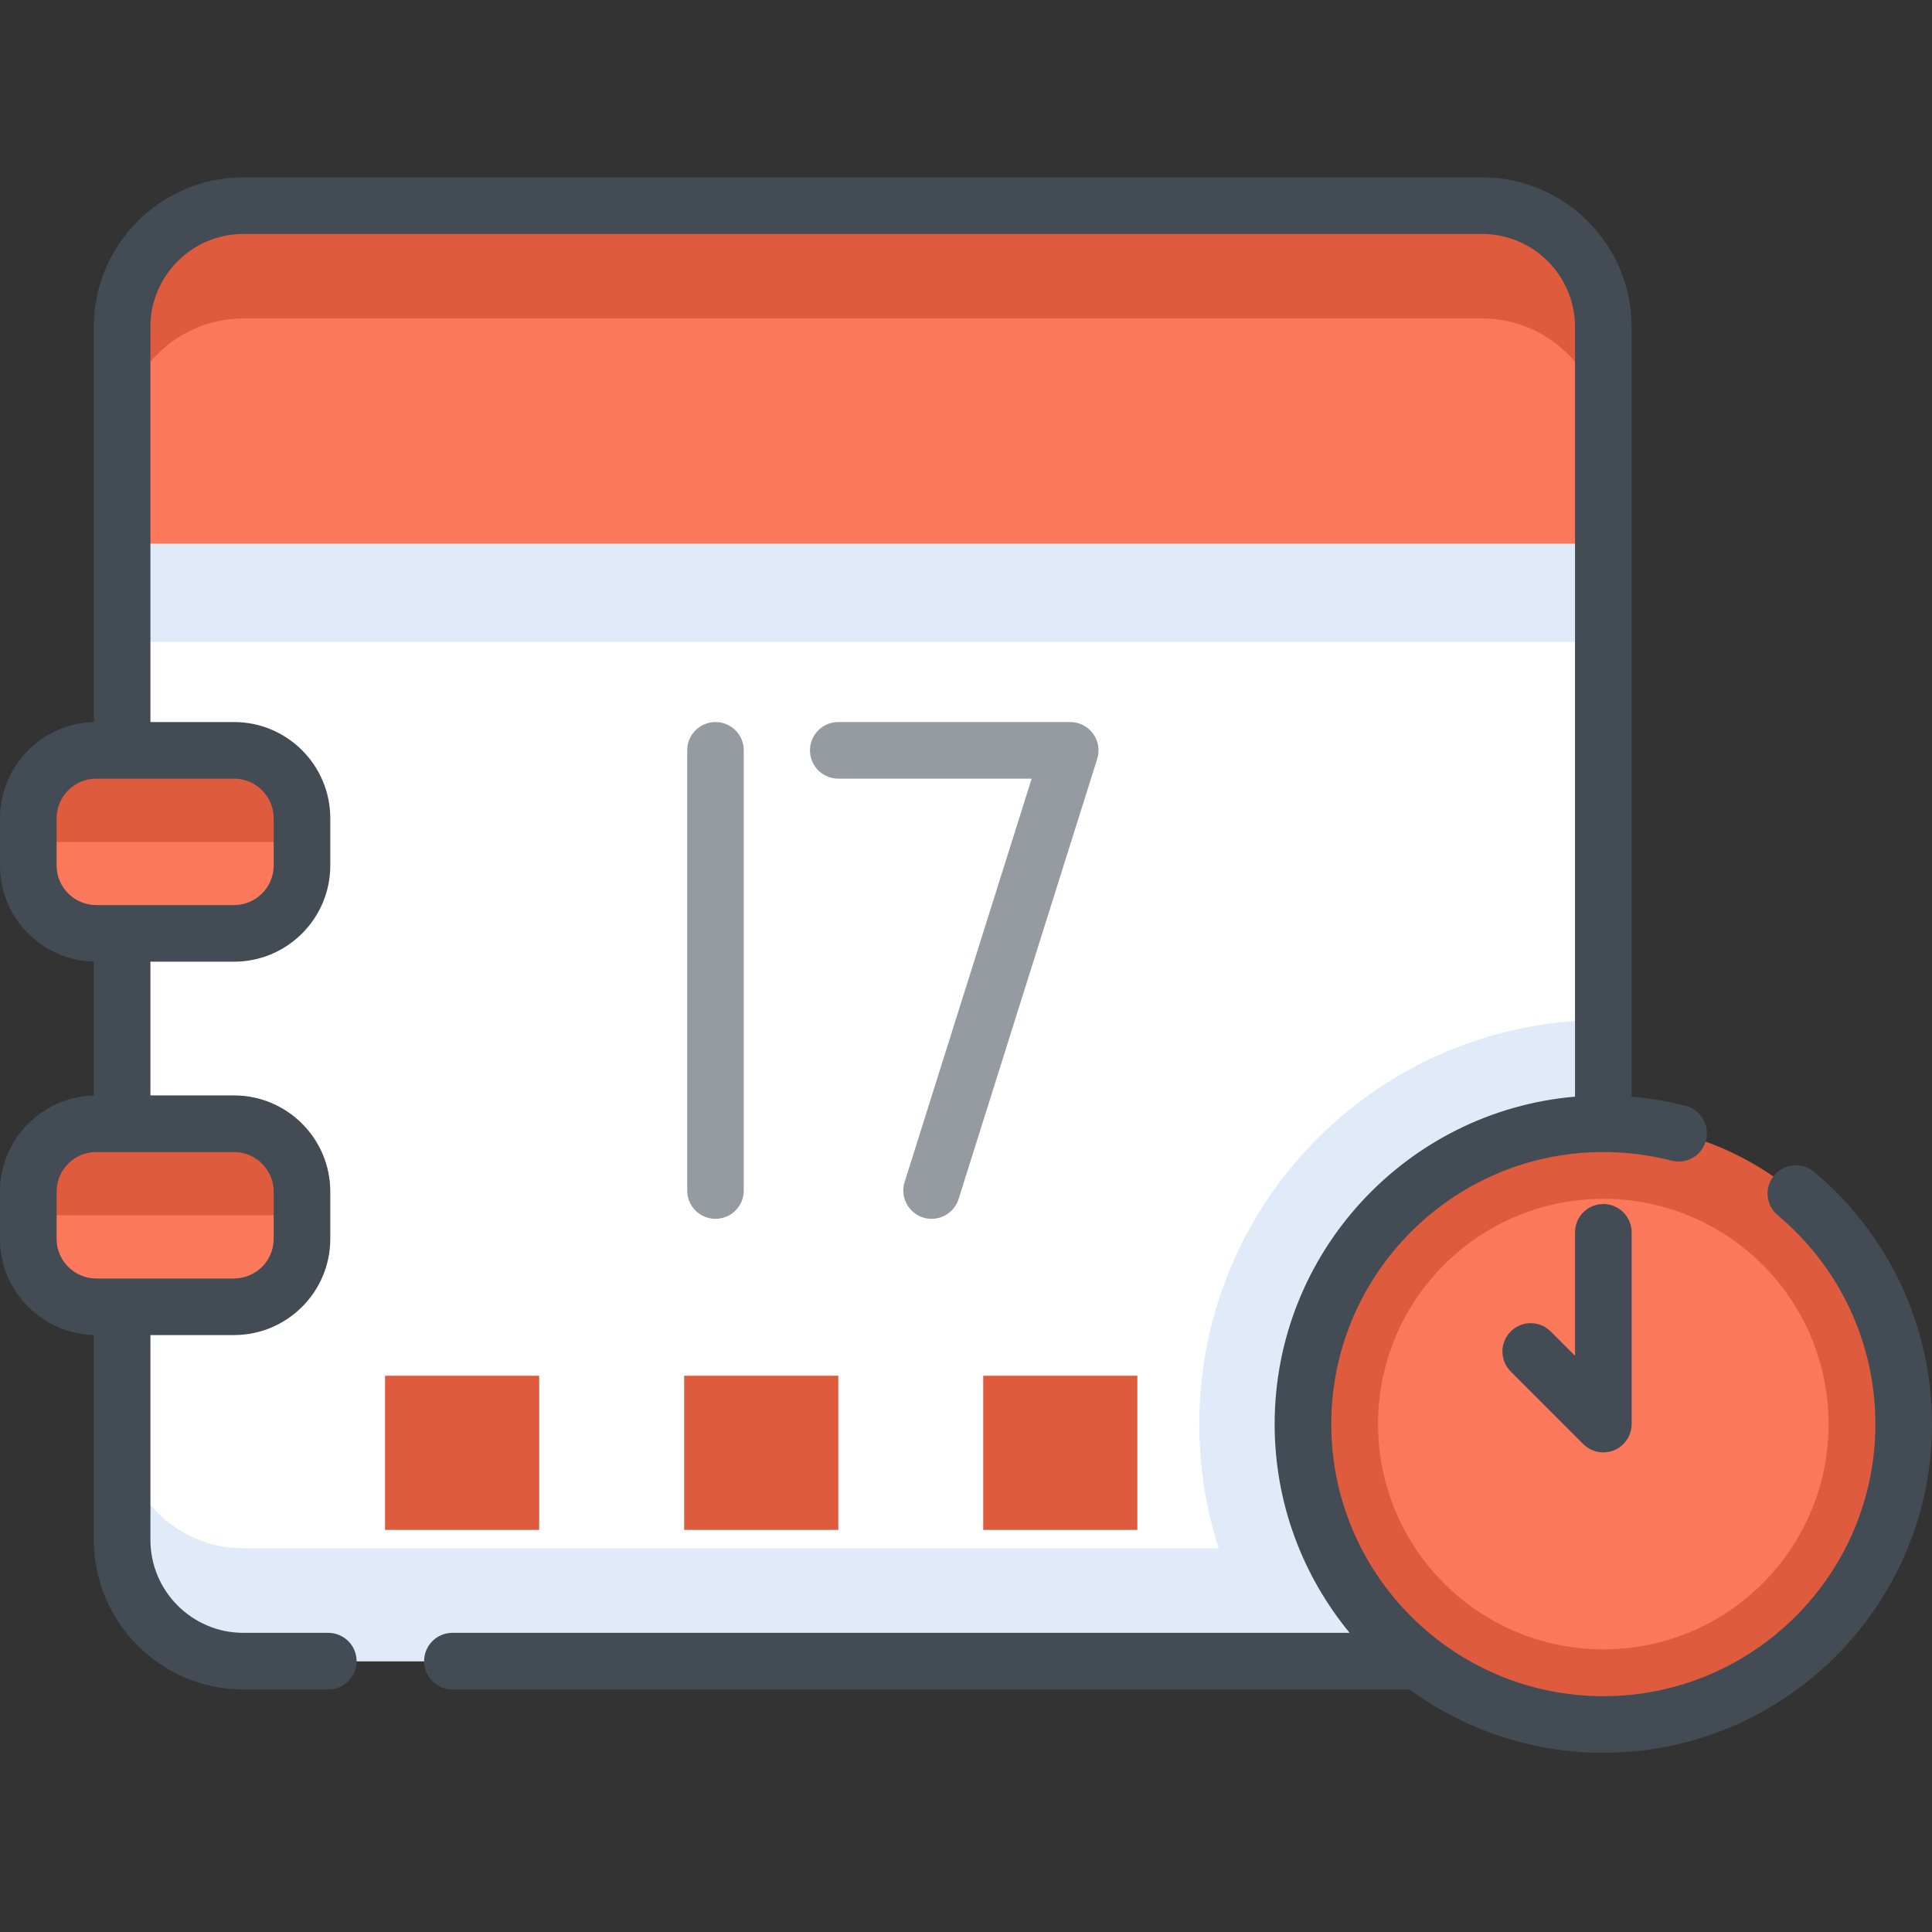 <svg width="70" height="70" viewBox="0 0 70 70" fill="none" xmlns="http://www.w3.org/2000/svg">
<rect x="0" y="0" width="70" height="70" fill="#333333" stroke="none"/>
<path d="M58.091 11.845V55.792C58.091 58.219 56.124 60.187 53.698 60.187H8.818C6.391 60.187 4.425 58.219 4.425 55.792V11.845C4.425 9.419 6.391 7.452 8.818 7.452H53.698C56.124 7.452 58.091 9.418 58.091 11.845Z" fill="white"/>
<path d="M58.091 51.714V36.958C50.006 36.958 43.452 43.512 43.452 51.597C43.452 53.168 43.701 54.68 44.159 56.098H8.819C6.391 56.098 4.425 54.13 4.425 51.703V55.792C4.425 58.22 6.391 60.187 8.819 60.187H53.698C54.487 60.187 55.226 59.978 55.867 59.614C57.195 58.857 58.092 57.43 58.092 55.792V51.703C58.092 51.707 58.091 51.71 58.091 51.714Z" fill="#E1EAF8"/>
<path d="M4.425 19.699H58.092V23.258H4.425V19.699Z" fill="#E1EAF8"/>
<path d="M58.092 11.845V19.699H4.425V11.845C4.425 11.77 4.427 11.695 4.43 11.62C4.547 9.297 6.467 7.451 8.819 7.451H53.697C56.049 7.451 57.969 9.297 58.086 11.62C58.089 11.695 58.092 11.77 58.092 11.845Z" fill="#FC785B"/>
<path d="M4.425 15.934V11.845C4.425 9.418 6.391 7.451 8.819 7.451H53.697C56.125 7.451 58.092 9.418 58.092 11.845V15.934C58.092 13.507 56.125 11.539 53.697 11.539H8.819C6.391 11.539 4.425 13.507 4.425 15.934Z" fill="#de5b3e"/>
<path d="M8.48 33.819H3.487C2.128 33.819 1.025 32.716 1.025 31.357V29.648C1.025 28.288 2.128 27.186 3.487 27.186H8.48C9.84 27.186 10.942 28.288 10.942 29.648V31.357C10.942 32.716 9.84 33.819 8.48 33.819Z" fill="#de5b3e"/>
<path d="M10.942 43.172V44.89C10.942 46.247 9.842 47.347 8.485 47.347H3.483C2.126 47.347 1.025 46.247 1.025 44.89V43.172C1.025 41.815 2.126 40.715 3.483 40.715H8.485C9.842 40.715 10.942 41.815 10.942 43.172Z" fill="#de5b3e"/>
<path d="M10.942 44.031V44.89C10.942 46.247 9.842 47.347 8.485 47.347H3.483C2.126 47.347 1.025 46.247 1.025 44.89V44.031H10.942Z" fill="#FC785B"/>
<path d="M10.942 30.503V31.361C10.942 32.718 9.842 33.819 8.485 33.819H3.483C2.126 33.819 1.025 32.718 1.025 31.361V30.503H10.942Z" fill="#FC785B"/>
<path d="M13.951 49.846H19.536V55.431H13.951V49.846Z" fill="#de5b3e"/>
<path d="M24.788 49.846H30.373V55.431H24.788V49.846Z" fill="#de5b3e"/>
<path d="M35.624 49.846H41.209V55.431H35.624V49.846Z" fill="#de5b3e"/>
<path d="M68.975 51.598C68.975 57.608 64.102 62.481 58.092 62.481C52.081 62.481 47.209 57.608 47.209 51.598C47.209 45.587 52.081 40.715 58.092 40.715C64.102 40.715 68.975 45.587 68.975 51.598Z" fill="#de5b3e"/>
<path d="M66.253 51.598C66.253 56.105 62.599 59.759 58.091 59.759C53.584 59.759 49.929 56.105 49.929 51.598C49.929 47.09 53.584 43.436 58.091 43.436C62.599 43.436 66.253 47.09 66.253 51.598Z" fill="#FC785B"/>
<path d="M26.948 43.135V27.186C26.948 26.62 26.49 26.161 25.923 26.161C25.357 26.161 24.898 26.62 24.898 27.186V43.135C24.898 43.701 25.357 44.16 25.923 44.16C26.49 44.16 26.948 43.701 26.948 43.135Z" fill="#969BA1"/>
<path d="M38.776 26.161H30.373C29.807 26.161 29.347 26.62 29.347 27.186C29.347 27.753 29.807 28.212 30.373 28.212H37.379L32.776 42.827C32.606 43.367 32.905 43.942 33.446 44.113C33.548 44.145 33.652 44.16 33.754 44.16C34.19 44.16 34.594 43.88 34.732 43.442L39.755 27.494C39.852 27.183 39.797 26.843 39.603 26.58C39.41 26.316 39.103 26.161 38.776 26.161Z" fill="#969BA1"/>
<path d="M65.724 42.457C65.29 42.094 64.643 42.152 64.28 42.586C63.917 43.02 63.975 43.667 64.409 44.03C66.659 45.911 67.949 48.669 67.949 51.598C67.949 57.034 63.527 61.456 58.092 61.456C52.656 61.456 48.234 57.034 48.234 51.598C48.234 46.163 52.655 41.741 58.09 41.74H58.092H58.094C58.93 41.74 59.761 41.846 60.563 42.052C61.112 42.195 61.671 41.864 61.812 41.316C61.954 40.767 61.624 40.208 61.076 40.067C60.435 39.902 59.779 39.791 59.117 39.734V11.845C59.117 8.857 56.686 6.426 53.697 6.426H8.82C5.831 6.426 3.399 8.857 3.399 11.845V26.163C1.517 26.21 0 27.755 0 29.648V31.357C0 33.25 1.517 34.795 3.399 34.842V39.692C1.517 39.739 0 41.283 0 43.176V44.885C0 46.779 1.517 48.323 3.399 48.37V55.792C3.399 58.781 5.831 61.212 8.82 61.212H11.895C12.461 61.212 12.92 60.753 12.92 60.186C12.92 59.62 12.461 59.161 11.895 59.161H8.82C6.961 59.161 5.45 57.65 5.45 55.792V48.372H8.48C10.403 48.372 11.967 46.808 11.967 44.885V43.176C11.967 41.253 10.403 39.689 8.48 39.689H5.45V34.844H8.48C10.403 34.844 11.967 33.28 11.967 31.357V29.648C11.967 27.725 10.403 26.161 8.48 26.161H5.45V11.845C5.45 9.988 6.961 8.477 8.82 8.477H53.698C55.555 8.477 57.066 9.988 57.066 11.845V39.734C50.978 40.256 46.183 45.377 46.183 51.598C46.183 54.467 47.203 57.103 48.9 59.161H16.391C15.825 59.161 15.366 59.62 15.366 60.186C15.366 60.753 15.825 61.212 16.391 61.212H51.073C53.042 62.654 55.469 63.506 58.092 63.506C64.658 63.506 70 58.164 70 51.598C70 48.06 68.442 44.728 65.724 42.457ZM8.48 41.74C9.272 41.74 9.916 42.384 9.916 43.176V44.885C9.916 45.677 9.272 46.322 8.48 46.322H3.487C2.695 46.322 2.051 45.677 2.051 44.885V43.176C2.051 42.384 2.695 41.74 3.487 41.74H8.48ZM8.48 28.212C9.272 28.212 9.916 28.856 9.916 29.648V31.357C9.916 32.149 9.272 32.793 8.48 32.793H3.487C2.695 32.793 2.051 32.149 2.051 31.357V29.648C2.051 28.856 2.695 28.212 3.487 28.212H8.48Z" fill="#434C54"/>
<path d="M57.066 44.649V49.123L56.185 48.242C55.785 47.841 55.136 47.841 54.736 48.242C54.335 48.642 54.335 49.292 54.736 49.692L57.366 52.323C57.563 52.519 57.825 52.623 58.092 52.623C58.224 52.623 58.357 52.598 58.484 52.545C58.867 52.387 59.117 52.012 59.117 51.598V44.649C59.117 44.083 58.658 43.624 58.092 43.624C57.525 43.624 57.066 44.083 57.066 44.649Z" fill="#434C54"/>
</svg>
